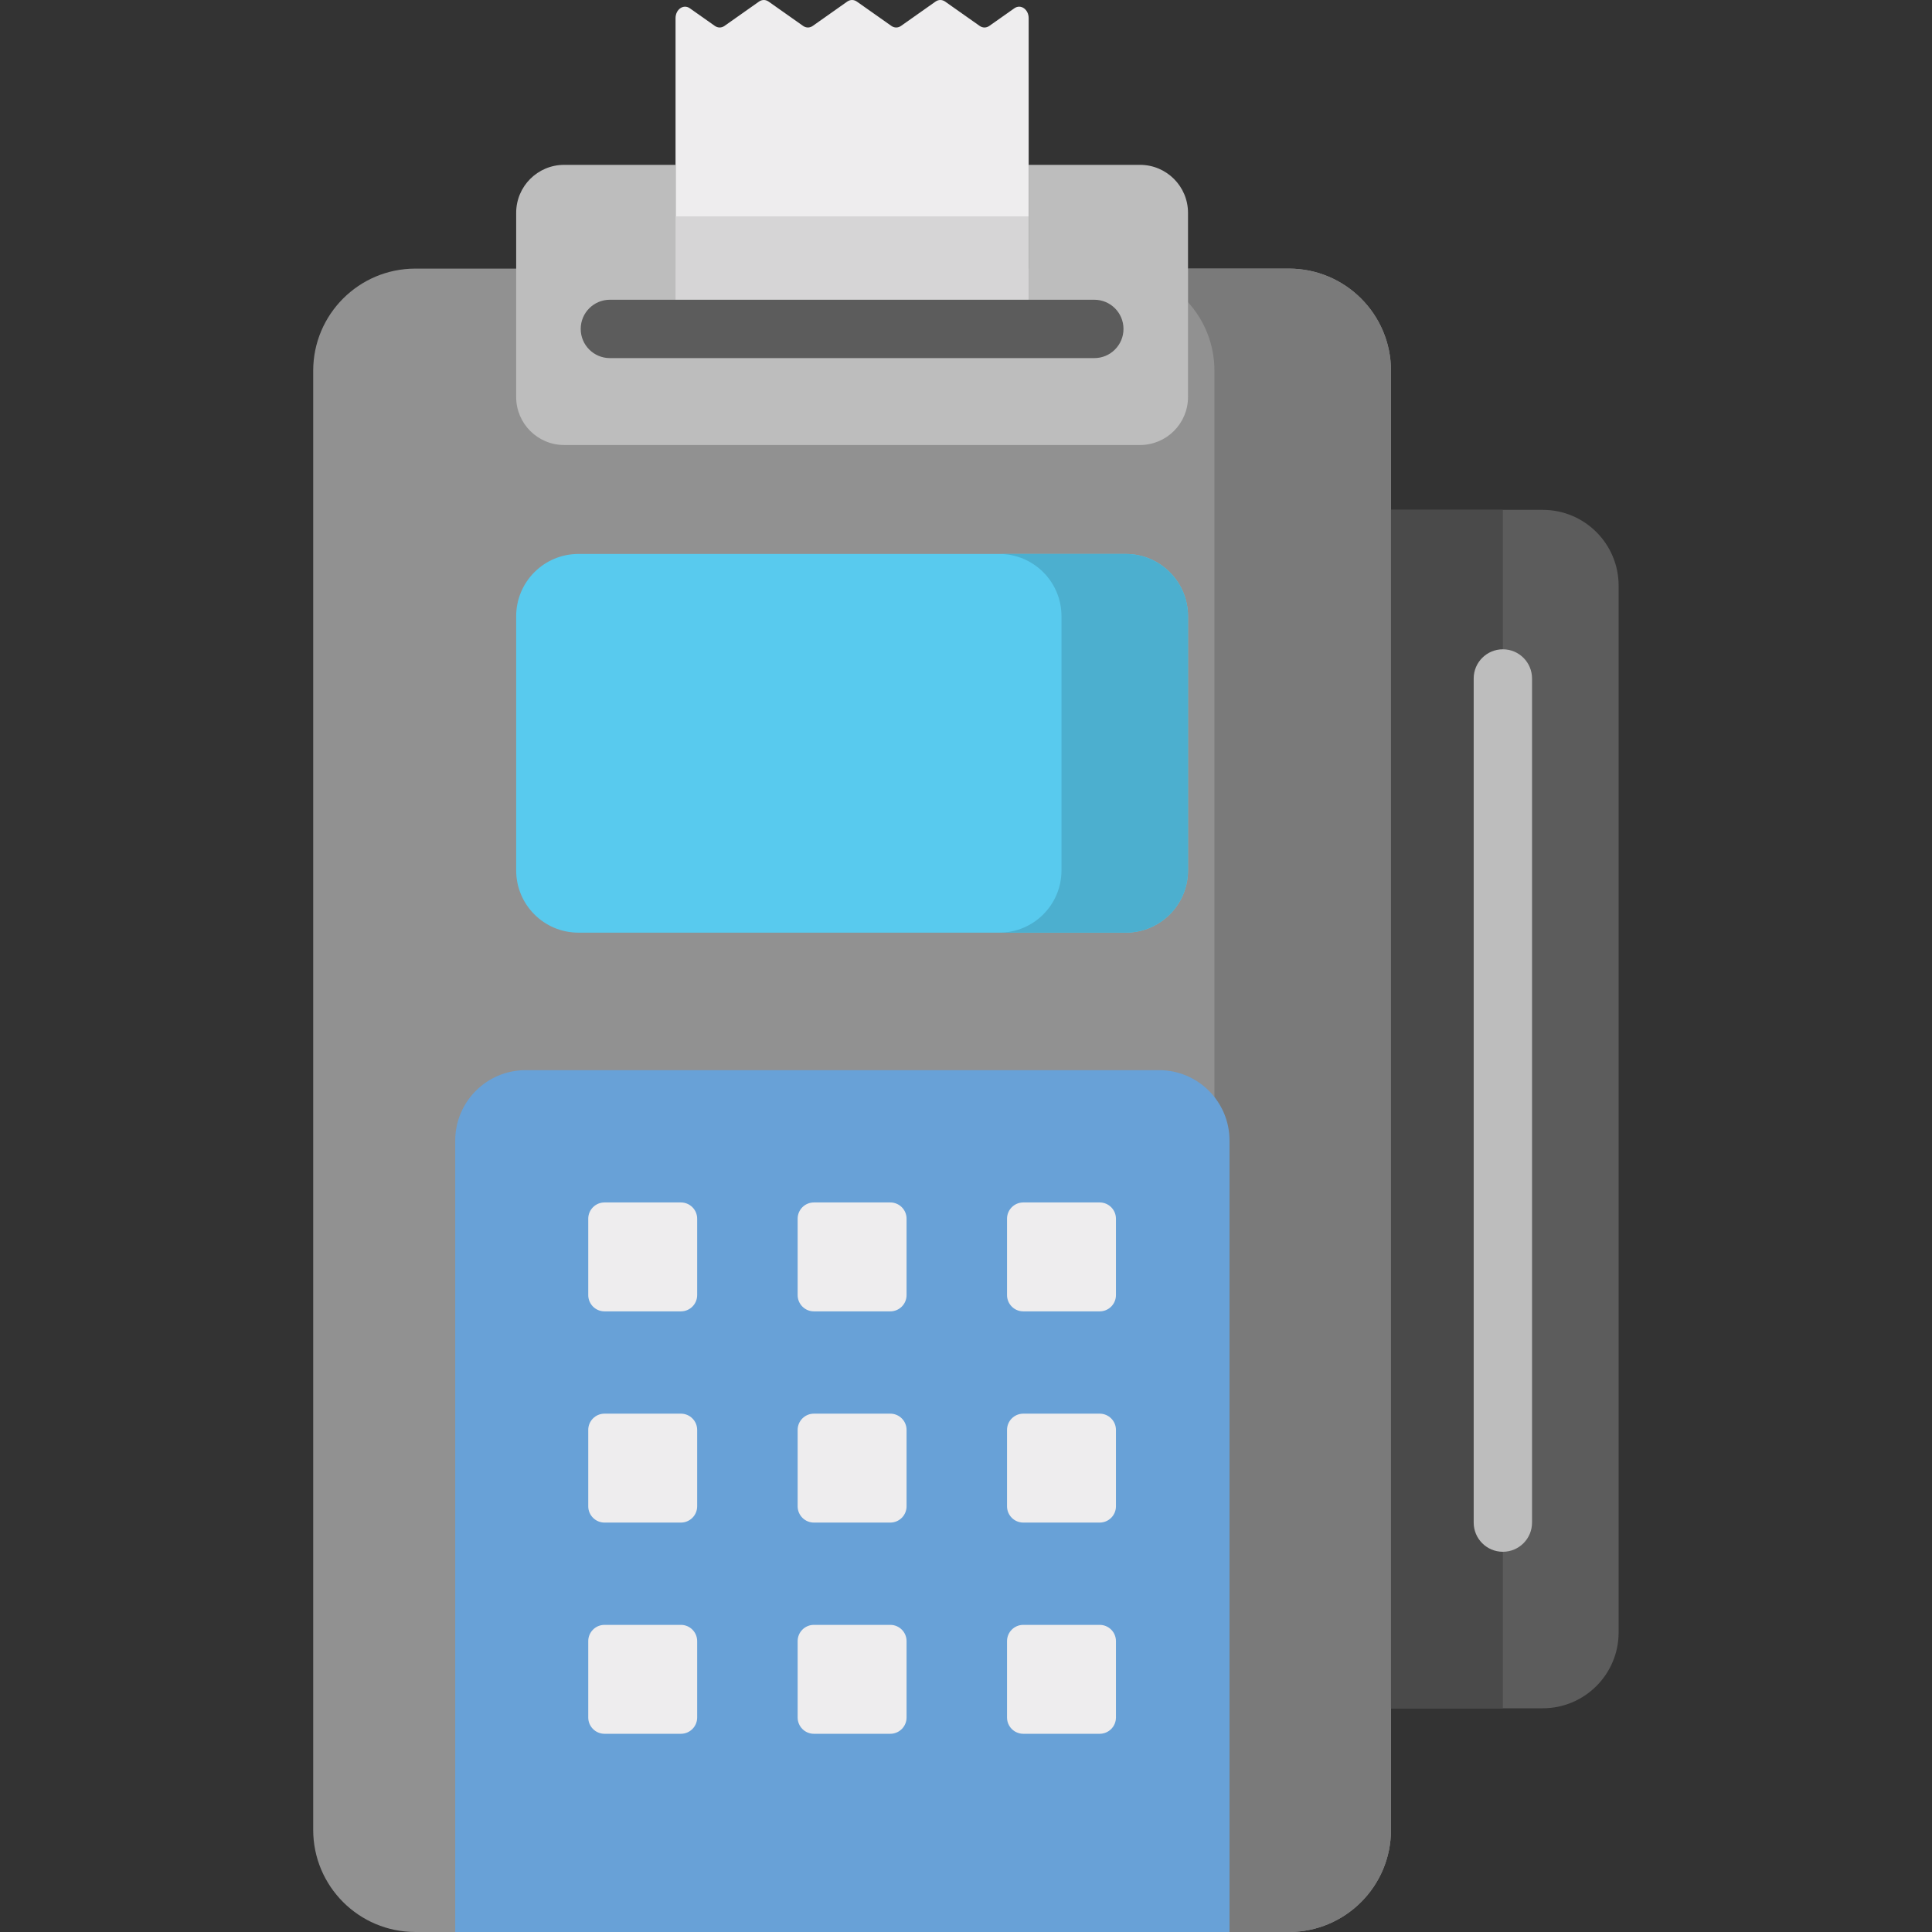 <svg height="512pt" viewBox="-83 0 512 512.001" width="512pt" xmlns="http://www.w3.org/2000/svg"><rect x="-83" y="0" width="512" height="512.001" fill="#333333" stroke="none"/><path d="m258.562 71.184h-231.492c-14.949 0-27.07 12.121-27.07 27.07v386.68c0 14.949 12.121 27.066 27.07 27.066h231.492c14.949 0 27.066-12.117 27.066-27.066v-386.684c0-14.949-12.117-27.066-27.066-27.066zm0 0" fill="#919191"/><path d="m258.562 71.184h-26.727v8.902c4.355 4.801 7.004 11.176 7.004 18.168v386.68c0 14.949-12.117 27.066-27.066 27.066h46.789c14.945 0 27.066-12.117 27.066-27.066v-386.684c0-14.949-12.117-27.066-27.066-27.066zm0 0" fill="#7a7a7a"/><path d="m242.836 512h-205.195v-209.734c0-10.309 8.355-18.664 18.664-18.664h167.867c10.309 0 18.664 8.355 18.664 18.664zm0 0" fill="#68a1d7"/><g fill="#eeedee"><path d="m97.445 347.527h-20.238c-2.383 0-4.316-1.934-4.316-4.312v-20.242c0-2.383 1.934-4.312 4.316-4.312h20.238c2.383 0 4.312 1.934 4.312 4.312v20.242c0 2.383-1.93 4.312-4.312 4.312zm0 0"/><path d="m152.934 347.527h-20.238c-2.383 0-4.312-1.934-4.312-4.312v-20.242c0-2.383 1.93-4.312 4.312-4.312h20.238c2.383 0 4.316 1.934 4.316 4.312v20.242c0 2.383-1.934 4.312-4.316 4.312zm0 0"/><path d="m208.426 347.527h-20.238c-2.383 0-4.316-1.934-4.316-4.312v-20.242c0-2.383 1.934-4.312 4.316-4.312h20.238c2.383 0 4.312 1.934 4.312 4.312v20.242c0 2.383-1.93 4.312-4.312 4.312zm0 0"/><path d="m97.445 403.5h-20.238c-2.383 0-4.316-1.934-4.316-4.316v-20.238c0-2.383 1.934-4.312 4.316-4.312h20.238c2.383 0 4.312 1.934 4.312 4.312v20.238c0 2.383-1.93 4.316-4.312 4.316zm0 0"/><path d="m152.934 403.5h-20.238c-2.383 0-4.312-1.934-4.312-4.316v-20.238c0-2.383 1.93-4.312 4.312-4.312h20.238c2.383 0 4.316 1.934 4.316 4.312v20.238c0 2.383-1.934 4.316-4.316 4.316zm0 0"/><path d="m208.426 403.5h-20.238c-2.383 0-4.316-1.934-4.316-4.316v-20.238c0-2.383 1.934-4.312 4.316-4.312h20.238c2.383 0 4.312 1.934 4.312 4.312v20.238c0 2.383-1.93 4.316-4.312 4.316zm0 0"/><path d="m97.445 459.473h-20.238c-2.383 0-4.316-1.934-4.316-4.316v-20.238c0-2.383 1.934-4.312 4.316-4.312h20.238c2.383 0 4.312 1.93 4.312 4.312v20.238c0 2.383-1.93 4.316-4.312 4.316zm0 0"/><path d="m152.934 459.473h-20.238c-2.383 0-4.312-1.934-4.312-4.316v-20.238c0-2.383 1.93-4.312 4.312-4.312h20.238c2.383 0 4.316 1.93 4.316 4.312v20.238c0 2.383-1.934 4.316-4.316 4.316zm0 0"/><path d="m208.426 459.473h-20.238c-2.383 0-4.316-1.934-4.316-4.316v-20.238c0-2.383 1.934-4.312 4.316-4.312h20.238c2.383 0 4.312 1.93 4.312 4.312v20.238c0 2.383-1.93 4.316-4.312 4.316zm0 0"/><path d="m99.816 2.195 6.633 4.676c.785.555 1.758.555 2.543 0l9.152-6.453c.789-.555 1.758-.555 2.543 0l9.148 6.453c.785.555 1.762.555 2.543 0l9.152-6.457c.785-.551 1.758-.551 2.543 0l9.156 6.457c.785.555 1.758.555 2.543 0l9.156-6.457c.781-.551 1.754-.551 2.539 0l9.16 6.457c.785.555 1.758.555 2.543 0l6.645-4.68c1.68-1.184 3.789.277 3.789 2.625v82.352h-93.578v-82.352c0-2.348 2.113-3.809 3.789-2.621zm0 0"/></g><path d="m96.027 57.332h93.578v29.836h-93.578zm0 0" fill="#d6d5d6"/><path d="m219.121 43.688h-29.516v43.48h-93.578v-43.48h-29.52c-7.023 0-12.715 5.691-12.715 12.719v48.805c0 7.027 5.695 12.719 12.715 12.719h152.613c7.023 0 12.715-5.695 12.715-12.719v-48.805c0-7.027-5.691-12.719-12.715-12.719zm0 0" fill="#bdbdbd"/><path d="m325.844 135.117h-40.215v317.594h40.215c11.105 0 20.109-9.004 20.109-20.109v-277.379c0-11.105-9.004-20.105-20.109-20.105zm0 0" fill="#5c5c5c"/><path d="m285.629 135.117h29.648v317.594h-29.648zm0 0" fill="#4a4a4a"/><path d="m215.34 146.801h-145.047c-9.113 0-16.5 7.387-16.5 16.5v67.367c0 9.113 7.387 16.496 16.5 16.496h145.047c9.113 0 16.496-7.387 16.496-16.496v-67.367c0-9.113-7.383-16.5-16.496-16.5zm0 0" fill="#58caee"/><path d="m215.34 146.801h-33.531c9.109 0 16.496 7.387 16.496 16.5v67.367c0 9.113-7.387 16.496-16.496 16.496h33.531c9.113 0 16.496-7.387 16.496-16.496v-67.367c0-9.113-7.383-16.5-16.496-16.5zm0 0" fill="#4cafcf"/><path d="m307.543 179.805v223.699c0 4.273 3.461 7.734 7.734 7.734 4.27 0 7.73-3.461 7.73-7.734v-223.699c0-4.27-3.461-7.734-7.73-7.734-4.273 0-7.734 3.465-7.734 7.734zm0 0" fill="#bdbdbd"/><path d="m207.004 94.902h-128.379c-4.27 0-7.73-3.465-7.73-7.734 0-4.273 3.461-7.734 7.73-7.734h128.379c4.273 0 7.734 3.461 7.734 7.734 0 4.27-3.461 7.734-7.734 7.734zm0 0" fill="#5c5c5c"/></svg>